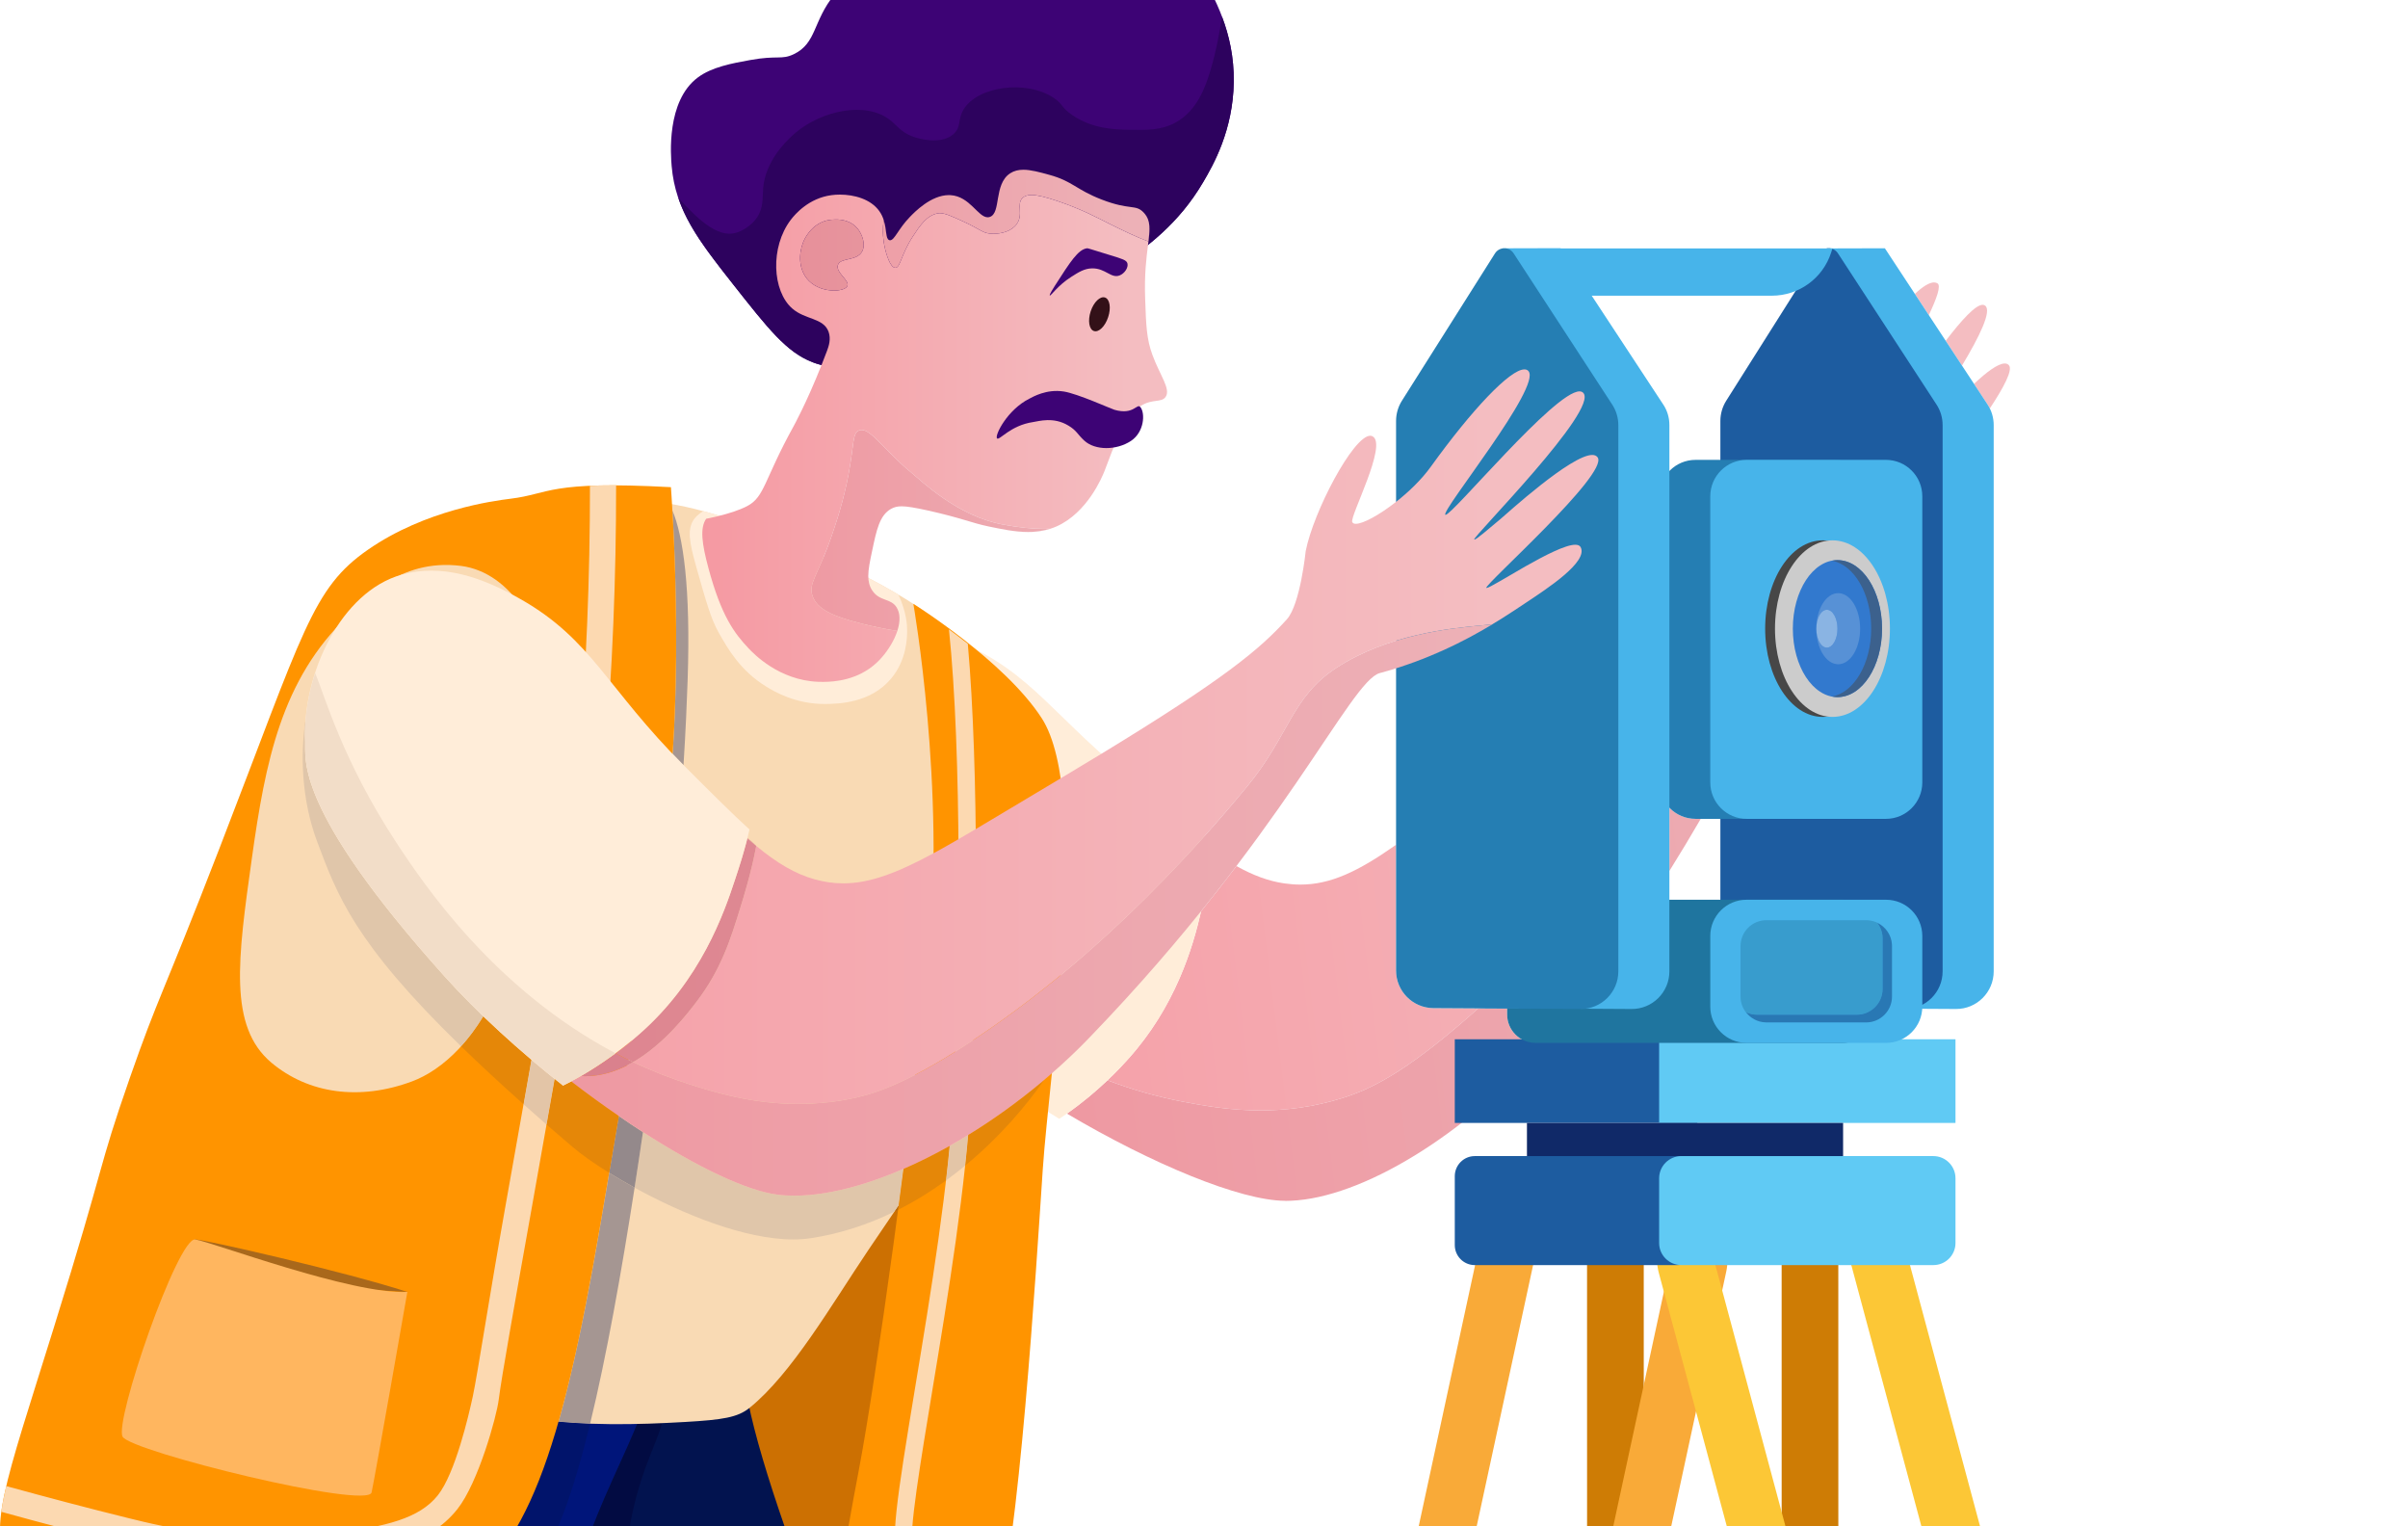 <svg width="172" height="109" viewBox="0 0 172 109" fill="none" xmlns="http://www.w3.org/2000/svg">
<path d="M63.278 114.932C58.299 109.85 40.716 108.859 40.87 106.373C41.025 103.881 66.879 73.301 67.023 76.685C67.168 80.07 63.278 114.932 63.278 114.932Z" fill="#CC7002"/>
<path d="M92.218 85.751C97.238 85.539 104.596 81.148 110.472 74.477C104.596 81.148 97.238 85.539 92.218 85.751ZM90.036 79.301C91.816 79.301 93.807 79.074 95.928 78.403C97.827 77.8 100.215 76.722 104.931 72.594C105.137 72.408 105.359 72.217 105.586 72.016L102.387 71.996C100.912 71.985 99.72 70.788 99.72 69.308V60.33C97.011 62.234 95.046 63.173 92.884 63.173C92.502 63.173 92.115 63.142 91.718 63.085C90.598 62.92 89.52 62.518 88.318 61.852C87.534 62.884 86.693 63.962 85.79 65.082C85.207 67.667 83.953 71.897 80.563 75.654C80.341 75.901 79.841 76.453 79.108 77.15C80.826 77.8 82.653 78.331 84.598 78.698C85.996 78.961 87.859 79.301 90.036 79.301ZM142.132 29.168C143.144 27.635 143.787 26.412 143.493 26.082C143.418 25.994 143.317 25.958 143.196 25.958C142.711 25.958 141.887 26.578 141.001 27.413L141.972 28.889C142.031 28.977 142.085 29.069 142.132 29.168ZM140.143 26.108C141.399 24.02 142.291 22.195 141.794 21.825C141.744 21.787 141.684 21.769 141.618 21.769C141.098 21.769 140.106 22.868 138.98 24.338L140.143 26.108ZM137.772 22.501C138.346 21.293 138.654 20.41 138.395 20.238C138.325 20.192 138.242 20.169 138.148 20.169C137.813 20.169 137.336 20.46 136.777 20.989L137.772 22.501Z" fill="url(#paint0_linear)"/>
<path d="M91.841 85.761C91.965 85.761 92.088 85.756 92.218 85.751C92.088 85.756 91.965 85.761 91.841 85.761ZM91.841 85.761C91.825 85.761 91.805 85.761 91.789 85.756C88.565 85.735 82.301 83.129 76.208 79.528C82.301 83.129 88.565 85.735 91.789 85.756C91.805 85.761 91.825 85.761 91.841 85.761Z" fill="#F7EBED"/>
<path d="M91.841 85.761C91.965 85.761 92.088 85.756 92.217 85.751C97.237 85.539 104.595 81.148 110.471 74.477H109.677C108.562 74.477 107.654 73.569 107.654 72.455V72.026L105.585 72.016C105.358 72.217 105.137 72.408 104.93 72.594C100.214 76.722 97.826 77.8 95.927 78.404C93.806 79.074 91.815 79.301 90.035 79.301C87.858 79.301 85.995 78.961 84.597 78.698C82.652 78.331 80.826 77.8 79.107 77.15C78.364 77.857 77.379 78.708 76.208 79.528C82.301 83.129 88.564 85.735 91.789 85.756C91.805 85.761 91.825 85.761 91.841 85.761ZM119.242 62.198C120.047 60.903 120.795 59.665 121.481 58.478H121.11C120.377 58.478 119.717 58.174 119.242 57.683V62.198Z" fill="url(#paint1_linear)"/>
<path d="M54.378 57.751C53.583 52.942 55.631 46.823 59.754 45.1C62.555 43.923 65.501 44.579 68.422 45.791C73.839 48.046 75.299 51.363 81.47 56.177C83.523 57.781 85.195 59.087 86.644 60.119C86.51 61.558 86.247 62.863 86.046 63.864C85.587 66.14 84.555 71.227 80.562 75.654C80.082 76.19 78.281 78.182 75.66 79.9C72.27 77.841 68.979 75.514 66.286 73.167C54.145 62.58 54.589 59.02 54.378 57.751Z" fill="#FFEDD9"/>
<path d="M53.161 98.437C54.1 106.372 63.268 127.959 68.572 138.737C71.689 145.083 74.186 152.172 75.104 158.033C75.94 163.363 75.243 167.336 74.64 171.417C74.64 171.417 73.082 181.958 72.148 198.339C70.945 219.533 70.084 230.75 70.084 230.75C67.525 232.597 55.859 234.14 55.142 230.549C53.429 221.989 49.044 201.904 51.675 172.96C52.005 169.369 49.725 166.577 46.005 157.569C36.259 133.944 25.703 129.822 26.709 117.264C27.493 107.508 34.861 97.576 43.049 96.1C43.554 96.012 52.557 93.273 53.161 98.437Z" fill="#02134F"/>
<path d="M51.701 171.943C51.969 171.417 52.243 170.829 52.542 170.174C56.628 161.16 54.987 151.579 53.708 146.595C53.636 146.306 53.718 146.642 50.287 136.638C46.758 126.36 46.376 125.148 45.928 123.022C44.947 118.378 44.111 114.411 44.916 109.406C45.582 105.274 46.944 103.06 47.284 101.636C46.696 101.662 46.098 101.683 45.504 101.693C44.075 105.196 41.759 109.37 41.026 113.529C39.736 120.876 42.208 122.604 46.005 140.296C48.352 151.233 49.627 157.368 49.328 165.035C50.752 168.094 51.608 169.998 51.701 171.943Z" fill="#020B42"/>
<path d="M5.235 104.035C3.625 107.492 2.583 112.404 5.859 123.646C8.542 132.866 13.17 138.474 16.967 147.71C20.228 155.655 25.269 163.43 25.619 164.261C25.95 165.045 24.025 178.279 22.354 197.56C21.554 206.779 19.444 228.459 20.486 230.394C22.287 233.742 28.194 233.82 28.731 233.82C31.037 233.82 32.796 233.216 33.245 233.041C33.245 233.041 39.73 209.664 45.695 183.712C47.733 174.843 48.899 172.64 49.27 166.129C49.745 157.936 48.465 151.749 46.004 140.296C42.207 122.604 39.736 120.876 41.025 113.529C42.279 106.409 48.187 99.227 46.314 95.476C43.358 89.548 29.391 94.171 26.863 94.233C24.939 94.279 9.605 94.645 5.235 104.035Z" fill="#00157A"/>
<path d="M59.852 40.234C63.056 41.674 65.177 43.026 66.699 44.124C69.082 45.848 71.657 47.746 73.705 51.126C73.979 51.58 75.377 53.932 76.037 56.884C77.714 64.37 73.649 71.32 69.346 78.672C67.524 81.793 68.309 79.92 62.035 89.254C59.393 93.18 56.556 98.107 53.532 100.548C52.686 101.229 51.608 101.394 48.961 101.548C41.965 101.956 34.184 101.873 29.046 97.658C20.749 90.848 21.198 79.26 21.42 73.538C21.544 70.288 26.322 60.903 35.732 42.257C36.676 40.389 37.765 38.305 40.092 36.968C45.571 33.821 53.501 37.381 59.852 40.234Z" fill="#F9DAB4"/>
<path d="M79.927 19.02C81.909 17.637 84.174 16.017 85.943 13.003C86.665 11.777 88.079 9.3 88.126 5.845C88.167 2.304 86.748 -0.19 85.634 -2.143C85.247 -2.822 81.919 -8.577 79.824 -7.953C78.276 -7.491 79.123 -4.058 76.816 -2.662C75.882 -2.095 74.345 -2.276 71.316 -2.662C67.23 -3.182 67.075 -3.704 65.404 -3.491C65.022 -3.443 61.704 -2.974 59.594 -0.379C58.051 1.519 58.34 3.093 56.689 3.874C55.812 4.29 55.539 3.932 53.578 4.289C52.288 4.523 50.844 4.785 49.843 5.534C47.583 7.222 47.913 11.119 47.975 11.862C48.243 15.023 49.895 17.17 52.335 20.265C54.899 23.52 56.184 25.147 58.041 25.868C60.647 26.877 63.959 25.725 70.486 23.378C74.892 21.794 77.146 20.963 79.927 19.02Z" fill="#3D0375"/>
<path d="M64.171 42.463C64.759 43.722 64.795 44.677 64.795 45.022C64.795 45.512 64.779 47.102 63.665 48.443C62.195 50.223 59.883 50.259 59.001 50.275C56.839 50.306 55.286 49.377 54.719 49.026C52.871 47.886 52 46.348 51.334 45.177C50.787 44.207 50.436 42.974 49.74 40.508C49.219 38.671 49.095 37.82 49.544 37.123C49.606 37.03 49.797 36.762 50.235 36.504C53.511 37.386 56.855 38.888 59.852 40.234C61.586 41.013 62.994 41.761 64.171 42.463Z" fill="#FFEDD9"/>
<path d="M52.541 16.634C52.934 16.528 53.656 16.174 54.099 15.493C54.553 14.781 54.45 14.101 54.512 13.418C54.682 11.546 56.06 10.197 56.483 9.787C58.232 8.08 61.343 7.242 63.226 8.335C64.057 8.817 64.181 9.406 65.3 9.787C65.491 9.852 67.163 10.4 68.102 9.58C68.685 9.068 68.386 8.545 68.829 7.816C69.83 6.158 73.292 5.683 75.258 6.986C75.95 7.442 75.774 7.666 76.61 8.231C78.044 9.204 79.602 9.25 80.655 9.268C81.934 9.29 82.961 9.309 83.972 8.75C85.484 7.915 86.088 6.276 86.464 5.015C86.856 3.689 87.114 2.389 87.279 1.176C87.785 2.505 88.146 4.037 88.126 5.845C88.079 9.3 86.665 11.777 85.943 13.003C84.174 16.017 81.909 17.637 79.927 19.02C77.147 20.963 74.892 21.794 70.486 23.378C63.959 25.725 60.647 26.877 58.041 25.868C56.184 25.147 54.899 23.52 52.335 20.265C50.519 17.965 49.146 16.187 48.45 14.129C49.75 15.546 51.195 16.998 52.541 16.634Z" fill="#2D025E"/>
<path d="M21.58 118.611C24.041 118.611 27.24 118.301 30.754 116.851C32.291 116.217 35.578 114.855 38.225 111.867C39.659 110.247 40.964 106.527 42.151 101.672C41.392 101.641 40.644 101.595 39.896 101.528C37.961 108.318 35.686 111.934 32.157 114.153C29.841 115.608 26.76 116.335 22.741 116.335C19.857 116.335 16.488 115.959 12.562 115.216C12.649 115.855 12.742 116.531 12.851 117.243C16.436 118.347 18.928 118.507 18.928 118.507C19.661 118.559 20.559 118.611 21.58 118.611Z" fill="#01146B"/>
<path d="M42.151 101.672C43.322 96.859 44.379 90.925 45.329 84.817C44.684 84.461 44.07 84.105 43.513 83.759C43.317 84.899 43.11 86.101 42.894 87.386C41.898 93.221 40.948 97.839 39.896 101.528C40.644 101.595 41.392 101.641 42.151 101.672ZM48.822 54.645C48.981 52.116 49.064 50.104 49.116 48.587C49.343 41.932 48.791 38.279 48.032 36.458C48.213 39.651 48.517 46.931 48.043 53.84C48.29 54.103 48.553 54.371 48.822 54.645Z" fill="#A59692"/>
<path d="M58.81 48.696C59.631 48.696 61.282 48.562 62.602 47.344C63.634 46.389 64.496 44.754 64.186 43.702C64.3 44.094 64.254 44.568 64.094 45.058C63.283 44.929 62.437 44.759 61.566 44.542C59.435 44.006 58.367 43.49 58.042 42.572C57.717 41.653 58.408 41.148 59.388 38.315C59.698 37.412 60.255 35.802 60.632 33.754C61.008 31.701 60.884 30.937 61.359 30.741C61.421 30.715 61.483 30.705 61.55 30.705C62.262 30.705 63.201 32.191 65.094 33.754C65.832 34.358 68.402 36.865 71.632 37.459C72.834 37.681 73.767 37.768 74.562 37.768C74.712 37.768 74.861 37.768 75.001 37.758C74.479 37.923 73.958 37.99 73.427 37.99C72.503 37.99 71.564 37.794 70.594 37.593C71.57 37.794 72.514 37.995 73.442 37.995C74.129 37.995 74.799 37.887 75.47 37.593C77.678 36.607 78.726 34.059 78.891 33.646C79.195 32.903 79.505 31.809 80.346 30.328C80.707 29.689 80.991 29.281 81.486 28.982C82.327 28.466 82.946 28.77 83.25 28.357C83.658 27.8 82.848 26.805 82.317 25.349C81.899 24.214 81.862 23.244 81.796 21.303C81.734 19.582 81.888 18.384 82.002 17.496C82.136 16.423 82.208 15.805 81.77 15.268C82.172 15.761 82.141 16.326 82.033 17.245C81.094 16.899 80.052 16.383 79.2 15.96C78.457 15.588 77.296 14.951 75.522 14.352C74.696 14.075 74.103 13.926 73.68 13.926C73.386 13.926 73.179 13.997 73.03 14.144C72.586 14.588 73.123 15.32 72.617 16.012C72.235 16.526 71.518 16.695 70.966 16.695C70.888 16.695 70.816 16.692 70.749 16.686C70.156 16.635 70.063 16.392 68.778 15.805C67.958 15.431 67.499 15.224 67.138 15.224C67.096 15.224 67.055 15.227 67.014 15.233C66.199 15.355 65.677 16.158 65.198 16.894C64.357 18.183 64.31 19.125 63.954 19.124C63.588 19.123 63.289 18.14 63.175 17.568C63.036 16.893 63.046 16.259 63.118 15.707C63.34 16.398 63.247 17.04 63.505 17.143C63.17 17.008 63.438 15.962 62.809 15.078C62.195 14.211 61.003 13.898 59.992 13.898C59.78 13.898 59.574 13.912 59.388 13.937C57.768 14.155 56.798 15.288 56.483 15.7C54.998 17.659 55.163 20.784 56.587 22.029C57.52 22.848 58.81 22.687 59.182 23.688C59.373 24.216 59.192 24.731 59.079 25.037C58.944 25.396 58.81 25.74 58.681 26.067C57.613 28.765 56.69 30.431 56.69 30.431C54.554 34.291 54.631 35.493 53.357 36.148C52.774 36.453 51.995 36.685 51.386 36.834V36.84C50.844 36.974 50.442 37.046 50.442 37.046C49.983 37.706 50.137 38.836 50.597 40.549C51.515 43.985 52.464 45.239 53.475 46.307C53.831 46.678 55.637 48.587 58.454 48.691C58.542 48.696 58.661 48.696 58.81 48.696ZM59.708 15.675C60.188 15.675 60.822 15.793 61.256 16.323C61.596 16.744 61.859 17.484 61.566 17.983C61.168 18.66 60.043 18.38 59.852 18.916C59.662 19.457 60.704 20.027 60.528 20.421C60.441 20.619 60.059 20.751 59.579 20.751C59.001 20.751 58.279 20.558 57.779 20.058C57.015 19.294 57.046 18.102 57.366 17.309C57.453 17.089 57.902 16.053 59.027 15.752C59.048 15.746 59.331 15.675 59.708 15.675ZM64.186 43.696C64.186 43.691 64.181 43.691 64.181 43.691C64.181 43.691 64.186 43.691 64.186 43.696ZM64.181 43.681C64.181 43.681 64.181 43.681 64.181 43.676C64.181 43.681 64.181 43.681 64.181 43.681ZM63.531 17.152V17.151V17.152ZM63.526 17.15L63.521 17.149L63.526 17.15ZM63.521 17.148C63.516 17.148 63.516 17.148 63.516 17.147C63.516 17.148 63.516 17.148 63.521 17.148ZM63.516 17.146C63.511 17.146 63.511 17.145 63.511 17.144C63.511 17.145 63.511 17.146 63.516 17.146ZM81.764 15.266C81.764 15.263 81.759 15.26 81.759 15.257C81.759 15.26 81.764 15.263 81.764 15.266ZM81.754 15.254C81.754 15.251 81.749 15.248 81.749 15.245C81.749 15.248 81.754 15.251 81.754 15.254ZM81.744 15.242C81.744 15.239 81.744 15.237 81.739 15.234C81.744 15.237 81.744 15.239 81.744 15.242ZM81.734 15.229C81.734 15.227 81.734 15.225 81.728 15.223C81.734 15.225 81.734 15.227 81.734 15.229ZM81.723 15.217C81.723 15.215 81.723 15.214 81.718 15.212C81.723 15.214 81.723 15.215 81.723 15.217ZM81.713 15.206C81.713 15.204 81.713 15.203 81.713 15.201C81.713 15.203 81.713 15.204 81.713 15.206Z" fill="url(#paint2_linear)"/>
<path d="M47.923 34.791C39.101 34.316 39.318 35.271 36.459 35.617C35.262 35.766 30.397 36.406 26.295 39.249C22.291 42.02 21.703 45.017 15.662 60.619C11.457 71.474 11.359 71.015 9.28 76.959C6.901 83.769 7.67 82.536 3.831 94.857C0.318 106.151 -1.05 109.494 0.875 111.97C1.824 113.193 2.665 113.033 8.97 114.462C20.398 117.052 27.688 116.96 32.156 114.153C37.599 110.727 40.06 103.979 42.893 87.386C45.137 74.214 46.004 69.173 47.495 59.061C49.002 48.85 47.923 34.791 47.923 34.791Z" fill="#FF9400"/>
<path d="M127.265 142.344C127.203 142.452 126.94 142.669 126.579 142.669H117.442H117.416L117.411 89.331C117.473 89.223 117.736 89.006 118.097 89.006H127.234H127.26L127.265 142.344ZM117.442 146.714H126.579C129.148 146.714 131.313 144.738 131.313 142.4L131.308 88.717C131.308 86.612 129.52 84.961 127.234 84.961H118.097C115.528 84.961 113.361 86.937 113.361 89.274L113.366 142.958C113.366 145.063 115.156 146.714 117.442 146.714Z" fill="#CE7C05"/>
<path d="M119.304 90.146L107.752 143.639C107.737 143.644 107.567 143.778 107.304 143.778H98.166C98.079 143.778 98.017 143.763 97.97 143.747L109.527 90.255C109.538 90.249 109.708 90.115 109.971 90.115H119.113C119.196 90.115 119.258 90.131 119.304 90.146ZM98.166 147.823H107.304C109.434 147.823 111.287 146.425 111.704 144.495L123.303 90.812C123.545 89.697 123.267 88.542 122.544 87.644C121.734 86.643 120.486 86.07 119.113 86.07H109.971C107.835 86.07 105.983 87.469 105.57 89.398L93.972 143.082C93.729 144.196 94.008 145.352 94.73 146.249C95.54 147.25 96.789 147.823 98.166 147.823Z" fill="#F9AA38"/>
<path d="M146.576 143.773L146.506 143.778H137.366C137.053 143.778 136.834 143.598 136.8 143.525L122.467 90.12L122.534 90.115H131.675C131.988 90.115 132.207 90.296 132.241 90.363L146.576 143.773ZM137.366 147.823H146.506C147.893 147.823 149.136 147.24 149.918 146.218C150.626 145.295 150.858 144.119 150.554 142.984L136.145 89.3C135.642 87.427 133.762 86.07 131.675 86.07H122.534C121.151 86.07 119.908 86.653 119.123 87.675C118.417 88.598 118.184 89.775 118.489 90.91L132.896 144.593C133.399 146.466 135.28 147.823 137.366 147.823Z" fill="#FCC736"/>
<path d="M103.913 80.194H121.239V74.219H103.913V80.194Z" fill="#1D5CA0"/>
<path d="M118.509 80.194H139.678V74.219H118.509V80.194Z" fill="#60CAF4"/>
<path d="M105.342 90.347H119.809C120.599 90.347 121.239 89.708 121.239 88.918V83.996C121.239 83.207 120.599 82.562 119.809 82.562H105.342C104.553 82.562 103.913 83.207 103.913 83.996V88.918C103.913 89.708 104.553 90.347 105.342 90.347Z" fill="#1D5CA0"/>
<path d="M120.093 90.347H138.097C138.97 90.347 139.678 89.641 139.678 88.769V84.146C139.678 83.274 138.97 82.562 138.097 82.562H120.093C119.221 82.562 118.509 83.274 118.509 84.146V88.769C118.509 89.641 119.221 90.347 120.093 90.347Z" fill="#60CAF4"/>
<path d="M134.633 17.73L141.971 28.889C142.256 29.322 142.407 29.833 142.407 30.354V69.369C142.407 70.861 141.195 72.068 139.705 72.057L129.205 71.996C127.724 71.985 126.532 70.788 126.532 69.308V30.06C126.532 29.554 126.677 29.054 126.95 28.626L130.5 17.741L134.633 17.73Z" fill="#47B4EA"/>
<path d="M131.28 18.089L138.321 28.889C138.606 29.322 138.758 29.833 138.758 30.354V69.369C138.758 70.861 137.545 72.068 136.055 72.057L125.552 71.996C124.076 71.985 122.884 70.788 122.884 69.308V30.06C122.884 29.554 123.029 29.054 123.297 28.626L129.948 18.099C130.257 17.611 130.964 17.606 131.28 18.089Z" fill="#1D5CA0"/>
<path d="M126.563 21.117H107.541V17.74H130.892L130.794 18.043C130.201 19.875 128.493 21.117 126.563 21.117Z" fill="#47B4EA"/>
<path d="M131.634 74.477H109.677C108.562 74.477 107.654 73.569 107.654 72.455V66.279C107.654 65.165 108.562 64.256 109.677 64.256H131.634C132.751 64.256 133.657 65.165 133.657 66.279V72.455C133.657 73.569 132.751 74.477 131.634 74.477Z" fill="#1F759F"/>
<path d="M121.11 58.478H131.057C132.493 58.478 133.657 57.312 133.657 55.878V35.441C133.657 34.007 132.493 32.841 131.057 32.841H121.11C119.676 32.841 118.51 34.007 118.51 35.441V55.878C118.51 57.312 119.676 58.478 121.11 58.478Z" fill="#257EB3"/>
<path d="M111.467 17.73L118.804 28.889C119.093 29.322 119.242 29.833 119.242 30.354V69.369C119.242 70.861 118.03 72.068 116.539 72.057L106.039 71.996C104.559 71.985 103.367 70.788 103.367 69.308V30.06C103.367 29.554 103.511 29.054 103.779 28.626L107.334 17.741L111.467 17.73Z" fill="#47B4EA"/>
<path d="M108.114 18.089L115.156 28.889C115.44 29.322 115.595 29.833 115.595 30.354V69.369C115.595 70.861 114.382 72.068 112.891 72.057L102.387 71.996C100.911 71.985 99.719 70.788 99.719 69.308V30.06C99.719 29.554 99.864 29.054 100.132 28.626L106.783 18.099C107.092 17.611 107.799 17.606 108.114 18.089Z" fill="#257EB3"/>
<path d="M124.763 58.478H134.707C136.143 58.478 137.307 57.312 137.307 55.878V35.441C137.307 34.007 136.143 32.841 134.707 32.841H124.763C123.324 32.841 122.163 34.007 122.163 35.441V55.878C122.163 57.312 123.324 58.478 124.763 58.478Z" fill="#47B4EA"/>
<path d="M134.295 44.893C134.295 41.411 132.457 38.589 130.19 38.589C127.92 38.589 126.083 41.411 126.083 44.893C126.083 48.376 127.92 51.198 130.19 51.198C132.457 51.198 134.295 48.376 134.295 44.893Z" fill="#474747"/>
<path d="M134.995 44.893C134.995 41.411 133.157 38.589 130.892 38.589C128.622 38.589 126.785 41.411 126.785 44.893C126.785 48.376 128.622 51.198 130.892 51.198C133.157 51.198 134.995 48.376 134.995 44.893Z" fill="#CCCCCC"/>
<path d="M134.431 44.893C134.431 42.19 133.005 40.002 131.246 40.002C129.489 40.002 128.06 42.19 128.06 44.893C128.06 47.597 129.489 49.784 131.246 49.784C133.005 49.784 134.431 47.597 134.431 44.893Z" fill="#3279CE"/>
<path d="M131.246 49.784C133.005 49.784 134.431 47.597 134.431 44.893C134.431 47.597 133.005 49.784 131.246 49.784C131.242 49.784 131.237 49.784 131.232 49.784C131.237 49.784 131.242 49.784 131.246 49.784ZM131.232 40.002C131.237 40.002 131.242 40.002 131.246 40.002C131.242 40.002 131.237 40.002 131.232 40.002Z" fill="#8C8C8C"/>
<path d="M131.246 49.784C133.005 49.784 134.431 47.597 134.431 44.893C134.431 42.19 133.005 40.002 131.246 40.002C131.242 40.002 131.237 40.002 131.232 40.002C131.106 40.002 130.98 40.018 130.861 40.044C132.436 40.338 133.657 42.396 133.657 44.893C133.657 47.396 132.436 49.449 130.861 49.743C130.98 49.769 131.106 49.784 131.232 49.784C131.237 49.784 131.242 49.784 131.246 49.784Z" fill="#3C618D"/>
<path d="M131.301 47.437C132.166 47.437 132.867 46.302 132.867 44.898C132.867 43.495 132.166 42.36 131.301 42.36C130.433 42.36 129.737 43.495 129.737 44.898C129.737 44.15 130.072 43.547 130.49 43.547C130.908 43.547 131.246 44.15 131.246 44.898C131.246 45.647 130.908 46.25 130.49 46.25C130.072 46.25 129.737 45.647 129.737 44.898C129.737 46.302 130.433 47.437 131.301 47.437Z" fill="#5791D6"/>
<path d="M130.49 46.25C130.908 46.25 131.247 45.647 131.247 44.898C131.247 44.15 130.908 43.547 130.49 43.547C130.072 43.547 129.737 44.15 129.737 44.898C129.737 45.647 130.072 46.25 130.49 46.25Z" fill="#8AB4E3"/>
<path d="M134.722 74.477H124.748C123.319 74.477 122.163 73.316 122.163 71.892V66.841C122.163 65.412 123.319 64.256 124.748 64.256H134.722C136.15 64.256 137.307 65.412 137.307 66.841V71.892C137.307 73.316 136.15 74.477 134.722 74.477Z" fill="#47B4EA"/>
<path d="M109.068 82.562H131.65V80.194H109.068V82.562Z" fill="#102968"/>
<path d="M126.151 73.017H126.145H126.151ZM126.125 73.017L126.12 73.012L126.125 73.017ZM126.104 73.012C126.099 73.012 126.094 73.012 126.089 73.012C126.094 73.012 126.099 73.012 126.104 73.012ZM126.089 73.012C125.521 72.986 125.031 72.702 124.711 72.284C124.948 72.398 125.217 72.465 125.5 72.465H132.623C133.643 72.465 134.47 71.64 134.47 70.623V67.017C134.47 66.594 134.323 66.212 134.086 65.897C134.679 66.181 135.101 66.764 135.14 67.455C135.085 66.485 134.281 65.717 133.296 65.717H126.171C125.15 65.717 124.324 66.542 124.324 67.564V71.17C124.324 72.161 125.108 72.971 126.089 73.012ZM135.143 67.543C135.143 67.538 135.143 67.538 135.143 67.533C135.143 67.538 135.143 67.538 135.143 67.543ZM135.142 67.517C135.142 67.517 135.142 67.517 135.142 67.512C135.142 67.517 135.142 67.517 135.142 67.517ZM135.142 67.491C135.141 67.491 135.141 67.486 135.141 67.481C135.141 67.486 135.141 67.491 135.142 67.491ZM135.141 67.471C135.141 67.471 135.14 67.466 135.14 67.46C135.14 67.466 135.141 67.471 135.141 67.471Z" fill="#389CCD"/>
<path d="M126.171 73.017H133.296C134.316 73.017 135.143 72.186 135.143 71.17C135.143 72.186 134.316 73.017 133.296 73.017H126.171C126.166 73.017 126.156 73.017 126.151 73.017C126.156 73.017 126.166 73.017 126.171 73.017ZM126.145 73.017C126.14 73.017 126.135 73.017 126.125 73.017C126.135 73.017 126.14 73.017 126.145 73.017ZM126.12 73.012C126.114 73.012 126.109 73.012 126.104 73.012C126.109 73.012 126.114 73.012 126.12 73.012ZM135.143 67.564C135.143 67.553 135.143 67.548 135.143 67.543C135.143 67.548 135.143 67.553 135.143 67.564ZM135.143 67.533C135.143 67.528 135.142 67.522 135.142 67.517C135.142 67.522 135.143 67.528 135.143 67.533ZM135.142 67.512C135.142 67.507 135.142 67.502 135.142 67.491C135.142 67.502 135.142 67.507 135.142 67.512ZM135.141 67.481C135.141 67.481 135.141 67.476 135.141 67.471C135.141 67.476 135.141 67.481 135.141 67.481ZM135.14 67.46L135.14 67.455L135.14 67.46Z" fill="#2F83C1"/>
<path d="M126.171 73.017H133.296C134.316 73.017 135.143 72.186 135.143 71.17V67.564C135.143 67.553 135.143 67.548 135.143 67.543C135.143 67.538 135.143 67.538 135.143 67.533C135.143 67.528 135.142 67.522 135.142 67.517C135.142 67.517 135.142 67.517 135.142 67.512C135.142 67.507 135.142 67.502 135.142 67.491C135.141 67.491 135.141 67.486 135.141 67.481C135.141 67.481 135.141 67.476 135.141 67.471C135.141 67.471 135.14 67.466 135.14 67.46L135.14 67.455C135.101 66.764 134.679 66.181 134.086 65.897C134.323 66.212 134.47 66.594 134.47 67.017V70.623C134.47 71.64 133.643 72.465 132.623 72.465H125.5C125.217 72.465 124.948 72.398 124.711 72.284C125.031 72.702 125.521 72.986 126.089 73.012C126.094 73.012 126.099 73.012 126.104 73.012C126.109 73.012 126.114 73.012 126.12 73.012L126.125 73.017C126.135 73.017 126.14 73.017 126.145 73.017H126.151C126.156 73.017 126.166 73.017 126.171 73.017Z" fill="#2978B4"/>
<path d="M65.239 43.124C65.239 43.124 67.571 56.342 66.312 68.477C65.053 80.617 62.603 98.386 61.333 105.047C60.338 110.273 59.306 116.33 59.853 116.8C61.303 118.017 69.346 121.309 71.059 116.021C72.772 110.727 74.015 90.497 74.485 83.496C74.949 76.495 77.983 56.806 74.407 51.286C71.745 47.179 65.239 43.124 65.239 43.124Z" fill="#FF9400"/>
<path d="M0.096 107.967C0.168 107.42 0.287 106.811 0.447 106.13C3.362 106.93 6.282 107.704 9.192 108.421C11.591 109.014 17.21 110.402 23.938 109.494C27.534 109.009 29.948 108.457 31.274 106.785C32.518 105.217 33.472 101.11 33.772 99.722C34.107 98.154 34.912 92.839 36.103 86.137C38.136 74.74 40.922 59.133 41.34 54.165C41.877 47.736 42.145 41.204 42.14 34.693C42.682 34.667 43.296 34.657 44.008 34.662C44.013 41.235 43.745 47.834 43.198 54.319C42.775 59.376 39.983 75.029 37.946 86.462C36.8 92.876 35.815 98.406 35.624 99.949C35.479 101.146 34.164 105.887 32.673 107.771C30.593 110.397 27.09 110.949 24.191 111.341C22.514 111.568 20.904 111.661 19.398 111.661C14.522 111.661 10.658 110.706 8.743 110.232C5.87 109.525 2.98 108.761 0.096 107.967Z" fill="#FCD9B1"/>
<path d="M64.186 111.088C63.582 110.252 64.011 107.275 65.383 98.995C66.456 92.499 67.798 84.419 68.118 78.042C68.577 68.817 68.706 53.757 67.782 44.945C68.205 45.26 68.659 45.605 69.129 45.977C69.939 55.001 69.799 69.235 69.356 78.104C69.036 84.553 67.689 92.669 66.611 99.196C65.765 104.319 64.883 109.623 65.197 110.366C65.873 111.31 69.304 113.25 71.404 114.303C71.358 114.524 71.311 114.736 71.265 114.932L70.986 115.489C70.408 115.2 65.28 112.626 64.186 111.088Z" fill="#FCD9B1"/>
<path d="M39.003 48.742C39.122 60.413 38.456 63.369 35.815 69.973C34.133 74.168 31.584 76.427 29.433 77.227C25.677 78.625 22.034 78.104 19.392 75.896C16.307 73.306 16.978 68.503 17.994 61.269C18.959 54.376 20.105 48.531 24.841 43.996C25.878 43.005 28.427 39.842 32.936 40.415C36.589 40.884 38.967 45.182 39.003 48.742Z" fill="#F9DAB4"/>
<path d="M63.877 86.535C63.97 86.488 64.063 86.442 64.156 86.395C64.171 86.287 64.187 86.174 64.197 86.065C64.094 86.22 63.991 86.375 63.877 86.535Z" fill="#B7670A"/>
<path d="M56.664 88.516C57.108 88.516 57.531 88.485 57.934 88.423C60.075 88.093 62.061 87.422 63.877 86.535C63.991 86.375 64.094 86.22 64.197 86.065C64.316 85.209 64.429 84.342 64.538 83.475C61.679 84.713 58.981 85.389 56.747 85.389C56.313 85.389 55.901 85.364 55.504 85.312C53.285 85.023 49.756 83.315 45.928 80.849C45.732 82.175 45.535 83.501 45.329 84.817C48.75 86.7 53.197 88.516 56.664 88.516Z" fill="#E0C6AA"/>
<path d="M45.329 84.817C45.535 83.501 45.731 82.175 45.927 80.849C45.36 80.483 44.782 80.101 44.204 79.698C43.987 80.963 43.76 82.309 43.513 83.759C44.07 84.105 44.684 84.461 45.329 84.817Z" fill="#94898B"/>
<path d="M43.513 83.759C43.761 82.309 43.988 80.963 44.204 79.698C43.074 78.924 41.934 78.094 40.804 77.227C40.799 77.227 40.799 77.227 40.799 77.227C40.794 77.227 40.794 77.232 40.794 77.232C40.603 77.33 40.412 77.428 40.216 77.526C40.015 77.366 39.814 77.212 39.618 77.052C39.422 78.14 39.231 79.234 39.04 80.312C39.628 80.823 40.237 81.344 40.871 81.886C41.48 82.412 42.399 83.067 43.513 83.759ZM37.399 78.863C37.585 77.81 37.776 76.747 37.962 75.684C36.77 74.668 35.614 73.631 34.525 72.579C34.025 73.404 33.488 74.116 32.936 74.725C34.231 75.984 35.707 77.356 37.399 78.863Z" fill="#E58708"/>
<path d="M64.156 86.395C65.374 85.781 66.514 85.069 67.572 84.301C67.67 83.47 67.757 82.644 67.835 81.835C66.725 82.454 65.621 83.006 64.538 83.475C64.43 84.342 64.316 85.209 64.197 86.065C64.187 86.174 64.172 86.287 64.156 86.395Z" fill="#E58708"/>
<path d="M39.039 80.312C39.23 79.234 39.421 78.14 39.617 77.052C39.06 76.603 38.503 76.144 37.961 75.684C37.775 76.747 37.584 77.81 37.399 78.863C37.925 79.332 38.472 79.812 39.039 80.312Z" fill="#E3C5A7"/>
<path d="M68.938 83.243C71.384 81.231 73.293 78.981 74.573 77.134C72.808 78.62 70.982 79.936 69.155 81.055C69.093 81.773 69.021 82.505 68.938 83.243Z" fill="#E58708"/>
<path d="M67.572 84.301C68.046 83.96 68.5 83.604 68.939 83.243C69.021 82.505 69.094 81.773 69.156 81.055C68.712 81.329 68.273 81.587 67.835 81.835C67.757 82.645 67.67 83.47 67.572 84.301Z" fill="#E3C5A7"/>
<path d="M32.936 74.725C33.488 74.116 34.024 73.404 34.525 72.579C33.529 71.624 32.59 70.654 31.733 69.7C22.297 59.185 21.812 55.217 21.796 53.53C21.796 53.504 21.796 53.478 21.796 53.453C21.796 53.324 21.796 53.21 21.796 53.107C21.796 53.05 21.796 52.999 21.796 52.947C21.796 52.937 21.796 52.926 21.796 52.916C21.796 52.906 21.797 52.901 21.791 52.895C21.791 52.89 21.791 52.89 21.791 52.885C21.791 52.813 21.791 52.741 21.786 52.663V52.658C21.786 52.648 21.786 52.643 21.786 52.638C21.786 52.627 21.786 52.622 21.786 52.612C21.786 52.612 21.786 52.612 21.786 52.606C21.781 52.178 21.796 51.74 21.838 51.296C21.435 53.901 21.538 57.126 22.653 60.103C24.087 63.926 25.315 67.326 32.936 74.725Z" fill="#E0C6AA"/>
<path d="M56.747 85.389C58.981 85.389 61.679 84.713 64.538 83.475C65.621 83.006 66.725 82.454 67.835 81.835C68.273 81.587 68.712 81.329 69.155 81.055C70.982 79.936 72.808 78.62 74.573 77.134C74.758 76.974 74.949 76.809 75.135 76.649C75.759 76.102 76.373 75.54 76.972 74.952C70.373 81.396 62.18 85.389 56.747 85.389ZM57.01 78.837C58.114 78.837 59.28 78.744 60.508 78.517C62.469 78.151 64.971 77.366 70.156 73.848C73.979 71.252 80.95 66.026 89.065 56.187C92.109 52.493 92.233 49.805 95.442 47.705C99.116 45.306 103.661 44.867 105.715 44.671C106.024 44.64 106.318 44.615 106.597 44.589C104.616 45.781 102.021 47.107 98.719 48.025C99.059 47.927 99.389 47.829 99.72 47.726C103.992 46.384 106.979 44.388 108.929 43.087C110.498 42.045 113.469 40.121 112.902 39.073C112.835 38.955 112.706 38.903 112.52 38.903C111.808 38.903 110.322 39.677 108.96 40.446C107.603 41.22 106.375 41.989 106.184 41.989C106.174 41.989 106.169 41.989 106.164 41.983C106.014 41.767 114.924 33.847 114.119 32.666C114.037 32.547 113.903 32.49 113.733 32.49C112.216 32.49 107.608 36.705 107.17 37.072C106.262 37.825 105.462 38.532 105.318 38.532C105.312 38.532 105.302 38.527 105.302 38.521C105.158 38.377 114.279 29.214 113.082 28.048C113.015 27.981 112.928 27.95 112.824 27.95C111.927 27.95 109.662 30.158 107.557 32.361C105.452 34.564 103.507 36.767 103.254 36.767C103.249 36.767 103.243 36.762 103.238 36.762C102.903 36.489 110.193 27.563 109.166 26.49C109.094 26.412 109.001 26.381 108.883 26.381C107.861 26.381 105.163 29.219 102.201 33.331C101.541 34.249 100.622 35.132 99.72 35.839C98.528 36.778 97.362 37.407 96.846 37.407C96.712 37.407 96.624 37.366 96.588 37.278C96.412 36.865 99.137 31.727 98.038 31.159C97.986 31.133 97.934 31.118 97.878 31.118C96.66 31.118 93.812 36.55 93.265 39.352C93.265 39.352 92.878 43.165 91.919 44.228C89.963 46.395 87.394 48.52 78.669 53.834C77.772 54.381 76.802 54.964 75.765 55.584C75.45 55.774 75.13 55.965 74.8 56.161C72.855 57.317 71.178 58.334 69.692 59.211C69.269 59.463 68.856 59.706 68.459 59.933C67.835 60.299 67.241 60.629 66.684 60.934C64.068 62.342 62.133 63.085 60.24 63.085C59.564 63.085 58.893 62.992 58.202 62.801C56.804 62.414 55.519 61.651 54.018 60.413C53.693 62.218 53.058 64.262 52.883 64.824C52.186 67.073 51.521 69.22 49.772 71.516C49.101 72.393 47.45 74.56 45.226 75.85C46.49 76.443 47.821 76.98 49.23 77.428C51.072 78.016 53.744 78.837 57.01 78.837ZM77.013 74.911C77.317 74.611 77.617 74.312 77.911 74.002C77.617 74.312 77.317 74.611 77.013 74.911ZM98.559 48.066C98.579 48.061 98.605 48.056 98.631 48.046C98.605 48.056 98.579 48.061 98.559 48.066ZM98.646 48.046C98.667 48.041 98.688 48.03 98.713 48.025C98.688 48.03 98.667 48.041 98.646 48.046Z" fill="url(#paint3_linear)"/>
<path d="M54.017 60.413C54.007 60.397 53.749 60.129 53.388 59.845C53.388 59.855 53.383 59.866 53.383 59.871C53.599 60.062 53.811 60.242 54.017 60.413Z" fill="#E0A496"/>
<path d="M45.225 75.85C47.449 74.56 49.1 72.393 49.771 71.516C51.52 69.22 52.185 67.073 52.882 64.824C53.057 64.262 53.692 62.218 54.017 60.413C53.81 60.242 53.599 60.062 53.382 59.871C53.093 61.027 52.753 62.059 52.479 62.884C51.747 65.082 50.101 70.004 45.597 73.91C45.349 74.126 44.782 74.617 43.971 75.22C44.379 75.437 44.797 75.643 45.225 75.85Z" fill="url(#paint4_linear)"/>
<path d="M98.63 48.046C98.636 48.046 98.641 48.046 98.646 48.046C98.641 48.046 98.636 48.046 98.63 48.046ZM98.713 48.025C98.713 48.025 98.713 48.025 98.718 48.025C98.713 48.025 98.713 48.025 98.713 48.025Z" fill="#F7EBED"/>
<path d="M56.747 85.389C56.314 85.389 55.901 85.364 55.504 85.312C53.285 85.023 49.756 83.315 45.928 80.849C49.756 83.315 53.285 85.023 55.504 85.312C55.901 85.364 56.314 85.389 56.747 85.389Z" fill="#DCB9A3"/>
<path d="M45.927 80.849C45.36 80.483 44.782 80.101 44.204 79.699C44.782 80.101 45.36 80.483 45.927 80.849Z" fill="#9A8488"/>
<path d="M44.204 79.698C43.074 78.925 41.934 78.094 40.804 77.227C41.934 78.094 43.074 78.925 44.204 79.698Z" fill="#E08216"/>
<path d="M56.747 85.389C62.179 85.389 70.373 81.396 76.972 74.952C76.987 74.936 77.002 74.921 77.013 74.911C77.317 74.611 77.616 74.312 77.91 74.002C91.717 59.675 96.427 48.644 98.558 48.066C98.579 48.061 98.605 48.056 98.631 48.046C98.636 48.046 98.641 48.046 98.646 48.046C98.667 48.041 98.687 48.03 98.713 48.025C98.713 48.025 98.713 48.025 98.718 48.025C102.02 47.107 104.615 45.781 106.597 44.589C106.318 44.615 106.024 44.64 105.714 44.671C103.661 44.867 99.116 45.306 95.442 47.705C92.233 49.805 92.109 52.493 89.065 56.187C80.949 66.026 73.979 71.253 70.156 73.848C64.971 77.366 62.468 78.151 60.508 78.517C59.28 78.744 58.114 78.837 57.01 78.837C53.744 78.837 51.071 78.016 49.23 77.428C47.821 76.98 46.49 76.443 45.226 75.85C44.194 76.448 43.038 76.856 41.8 76.856C41.697 76.856 41.594 76.85 41.49 76.845C41.3 76.954 41.109 77.062 40.907 77.17C40.897 77.175 40.887 77.181 40.876 77.186C40.876 77.186 40.871 77.186 40.871 77.191C40.861 77.191 40.856 77.196 40.851 77.201C40.845 77.201 40.84 77.207 40.835 77.207C40.83 77.212 40.825 77.212 40.82 77.217C40.815 77.222 40.809 77.222 40.804 77.227C41.934 78.094 43.074 78.925 44.204 79.698C44.782 80.101 45.36 80.483 45.928 80.849C49.756 83.315 53.285 85.023 55.503 85.312C55.901 85.364 56.313 85.389 56.747 85.389Z" fill="url(#paint5_linear)"/>
<path d="M41.799 76.856C43.038 76.856 44.193 76.448 45.225 75.85C44.797 75.643 44.379 75.437 43.971 75.22C43.301 75.716 42.46 76.288 41.49 76.845C41.593 76.85 41.696 76.856 41.799 76.856Z" fill="url(#paint6_linear)"/>
<path d="M21.797 52.947C21.591 48.077 24.372 42.257 28.675 41.044C31.595 40.224 34.443 41.23 37.193 42.793C42.296 45.688 43.338 49.16 48.874 54.691C50.716 56.533 52.217 58.034 53.533 59.236C53.223 60.65 52.8 61.914 52.48 62.884C51.748 65.082 50.102 70.004 45.598 73.91C45.056 74.384 43.023 76.139 40.216 77.526C37.105 75.071 34.118 72.357 31.734 69.7C20.977 57.709 21.849 54.232 21.797 52.947Z" fill="#FFEDD9"/>
<path d="M29.097 92.262C24.671 90.822 14.579 88.516 13.96 88.516C13.955 88.516 13.955 88.516 13.95 88.516C13.48 88.552 16.674 90.42 20.306 91.25C23.933 92.081 29.097 92.262 29.097 92.262Z" fill="#A9681B"/>
<path d="M40.216 77.526C40.412 77.428 40.603 77.33 40.794 77.232C40.603 77.33 40.412 77.428 40.216 77.526ZM40.799 77.227C40.799 77.227 40.799 77.227 40.804 77.227C40.799 77.227 40.799 77.227 40.799 77.227Z" fill="#E19C42"/>
<path d="M40.804 77.227C40.809 77.222 40.814 77.222 40.819 77.217C40.814 77.222 40.809 77.222 40.804 77.227ZM40.835 77.207C40.84 77.207 40.845 77.201 40.85 77.201C40.845 77.201 40.84 77.207 40.835 77.207ZM40.871 77.191C40.871 77.186 40.876 77.186 40.876 77.186C40.876 77.186 40.871 77.186 40.871 77.191Z" fill="url(#paint7_linear)"/>
<path d="M21.797 52.916C21.797 52.906 21.797 52.901 21.792 52.895C21.797 52.901 21.797 52.906 21.797 52.916ZM21.792 52.885C21.792 52.813 21.792 52.741 21.787 52.663C21.792 52.741 21.792 52.813 21.792 52.885ZM21.787 52.658C21.787 52.648 21.787 52.643 21.787 52.638C21.787 52.643 21.787 52.648 21.787 52.658ZM21.787 52.612C21.787 52.612 21.787 52.612 21.787 52.607C21.787 52.612 21.787 52.612 21.787 52.612Z" fill="#DEC5AA"/>
<path d="M40.216 77.526C40.412 77.428 40.603 77.33 40.794 77.232C40.794 77.232 40.794 77.227 40.799 77.227C40.799 77.227 40.799 77.227 40.804 77.227C40.809 77.222 40.815 77.222 40.82 77.217C40.825 77.212 40.83 77.212 40.835 77.207C40.84 77.207 40.846 77.201 40.851 77.201C40.856 77.196 40.861 77.191 40.871 77.191C40.871 77.186 40.877 77.186 40.877 77.186C40.887 77.181 40.897 77.176 40.907 77.171C42.13 76.515 43.167 75.814 43.967 75.22C35.32 70.659 30.279 63.178 28.298 60.155C24.434 54.258 23.206 49.702 22.509 48.061C22.024 49.547 21.766 51.115 21.787 52.607C21.787 52.612 21.787 52.612 21.787 52.612C21.787 52.622 21.787 52.627 21.787 52.638C21.787 52.643 21.787 52.648 21.787 52.658V52.663C21.792 52.741 21.792 52.813 21.792 52.885C21.792 52.89 21.792 52.89 21.792 52.895C21.797 52.901 21.797 52.906 21.797 52.916C21.797 52.926 21.797 52.937 21.797 52.947C21.797 52.999 21.797 53.05 21.797 53.107C21.797 53.21 21.797 53.324 21.797 53.453C21.797 53.478 21.797 53.504 21.797 53.53C21.813 55.217 22.298 59.185 31.734 69.7C34.118 72.357 37.105 75.071 40.216 77.526Z" fill="#F2DDC8"/>
<path d="M29.097 92.262C25.151 92.468 15.193 88.712 13.95 88.516C12.706 88.32 8.14 101.533 8.759 102.606C9.383 103.674 26.27 107.822 26.544 106.579C26.812 105.335 29.097 92.262 29.097 92.262Z" fill="#FFB65F"/>
<path d="M81.47 29.09C81.207 28.739 81.021 29.673 79.602 29.265C79.354 29.193 76.976 28.115 75.985 27.96C74.742 27.764 73.762 28.352 73.535 28.466C71.945 29.26 71.027 31.113 71.218 31.309C71.388 31.474 72.172 30.38 73.787 30.143C74.2 30.081 75.258 29.75 76.316 30.395C76.904 30.746 76.955 31.009 77.445 31.463C78.219 32.181 79.757 32.17 80.789 31.484C81.738 30.849 81.8 29.529 81.47 29.09Z" fill="#3D0375"/>
<path d="M63.536 17.153C63.536 17.153 63.531 17.152 63.531 17.152C63.531 17.152 63.536 17.153 63.536 17.153ZM63.531 17.151C63.526 17.151 63.526 17.15 63.526 17.15C63.526 17.15 63.526 17.151 63.531 17.151ZM63.521 17.149C63.521 17.149 63.521 17.148 63.521 17.148C63.521 17.148 63.521 17.149 63.521 17.149ZM63.516 17.147C63.516 17.147 63.516 17.147 63.516 17.146C63.516 17.147 63.516 17.147 63.516 17.147ZM63.51 17.144C63.505 17.144 63.505 17.144 63.505 17.143C63.505 17.144 63.505 17.144 63.51 17.144ZM81.769 15.268C81.769 15.268 81.769 15.267 81.764 15.266C81.769 15.267 81.769 15.268 81.769 15.268ZM81.759 15.257C81.759 15.256 81.759 15.255 81.754 15.254C81.759 15.255 81.759 15.256 81.759 15.257ZM81.749 15.245C81.749 15.244 81.749 15.243 81.744 15.242C81.749 15.243 81.749 15.244 81.749 15.245ZM81.739 15.234C81.739 15.232 81.739 15.231 81.733 15.229C81.739 15.231 81.739 15.232 81.739 15.234ZM81.728 15.223C81.728 15.221 81.728 15.22 81.723 15.217C81.728 15.219 81.728 15.221 81.728 15.223ZM81.718 15.212C81.718 15.21 81.718 15.208 81.713 15.206C81.718 15.208 81.718 15.21 81.718 15.212ZM81.713 15.201C81.702 15.195 81.697 15.189 81.692 15.182C81.697 15.189 81.702 15.195 81.713 15.201Z" fill="#400F60"/>
<path d="M63.955 19.124C64.311 19.125 64.358 18.183 65.198 16.894C65.678 16.158 66.199 15.355 67.015 15.233C67.056 15.227 67.097 15.224 67.138 15.224C67.499 15.224 67.959 15.431 68.779 15.805C70.064 16.392 70.157 16.635 70.75 16.686C70.817 16.692 70.889 16.695 70.967 16.695C71.519 16.695 72.236 16.526 72.618 16.012C73.123 15.32 72.587 14.588 73.03 14.144C73.18 13.997 73.386 13.926 73.68 13.926C74.103 13.926 74.697 14.075 75.522 14.352C77.297 14.951 78.458 15.588 79.201 15.96C80.052 16.383 81.094 16.899 82.034 17.245C82.142 16.326 82.173 15.761 81.77 15.268C81.77 15.268 81.77 15.267 81.765 15.266C81.765 15.263 81.76 15.26 81.76 15.257C81.76 15.256 81.76 15.255 81.755 15.254C81.755 15.251 81.75 15.248 81.75 15.245C81.75 15.244 81.75 15.243 81.745 15.242C81.745 15.239 81.745 15.237 81.739 15.234C81.739 15.232 81.74 15.231 81.734 15.229C81.734 15.227 81.734 15.225 81.729 15.223C81.729 15.221 81.729 15.219 81.724 15.217C81.724 15.216 81.724 15.214 81.719 15.212C81.719 15.21 81.719 15.208 81.714 15.206C81.714 15.204 81.714 15.203 81.714 15.201C81.703 15.195 81.698 15.189 81.693 15.182C81.11 14.559 80.739 15.044 78.685 14.248C76.843 13.534 76.626 12.944 74.95 12.485C74.248 12.292 73.629 12.122 73.092 12.122C72.747 12.122 72.432 12.195 72.148 12.38C70.967 13.166 71.524 15.227 70.698 15.493C70.647 15.51 70.595 15.517 70.549 15.517C69.857 15.517 69.274 14.018 67.897 13.937C67.856 13.934 67.819 13.933 67.778 13.933C66.504 13.933 65.338 15.134 64.992 15.493C64.156 16.352 63.898 17.158 63.578 17.158C63.568 17.158 63.553 17.156 63.537 17.153C63.537 17.153 63.532 17.152 63.532 17.152V17.151C63.527 17.151 63.527 17.15 63.527 17.15L63.522 17.149C63.522 17.149 63.522 17.148 63.522 17.148C63.517 17.148 63.517 17.148 63.517 17.147C63.517 17.147 63.517 17.147 63.517 17.146C63.511 17.146 63.511 17.145 63.511 17.144C63.506 17.144 63.506 17.144 63.506 17.143C63.248 17.04 63.341 16.398 63.119 15.707C63.047 16.259 63.037 16.893 63.176 17.568C63.289 18.14 63.589 19.123 63.955 19.124Z" fill="url(#paint8_linear)"/>
<path d="M59.579 20.751C60.059 20.751 60.441 20.619 60.529 20.421C60.704 20.026 59.662 19.457 59.853 18.916C60.044 18.38 61.168 18.66 61.566 17.983C61.86 17.484 61.597 16.744 61.256 16.323C60.823 15.793 60.188 15.675 59.708 15.675C59.332 15.675 59.048 15.746 59.027 15.752C57.903 16.053 57.454 17.089 57.366 17.309C57.046 18.102 57.015 19.294 57.779 20.058C58.279 20.558 59.002 20.751 59.579 20.751Z" fill="url(#paint9_linear)"/>
<path d="M77.905 22.236C78.121 21.576 78.581 21.133 78.926 21.246C79.272 21.361 79.375 21.989 79.153 22.65C78.936 23.31 78.483 23.754 78.137 23.64C77.791 23.525 77.688 22.897 77.905 22.236Z" fill="#331118"/>
<path d="M80.531 18.812C80.469 18.575 80.18 18.492 79.288 18.219C77.694 17.731 77.709 17.721 77.632 17.733C77.002 17.829 76.455 18.684 75.356 20.395C75.284 20.509 74.928 21.059 74.985 21.103C75.052 21.154 75.542 20.396 76.502 19.783C77.043 19.437 77.456 19.173 78.013 19.166C78.968 19.153 79.36 19.906 79.969 19.671C80.335 19.531 80.609 19.101 80.531 18.812Z" fill="#3D0375"/>
<path d="M64.186 43.702C64.186 43.696 64.186 43.696 64.186 43.696C64.186 43.696 64.186 43.696 64.186 43.702ZM64.181 43.691C64.181 43.686 64.181 43.686 64.181 43.681C64.181 43.686 64.181 43.686 64.181 43.691ZM64.181 43.676C64.176 43.676 64.176 43.67 64.176 43.665C64.176 43.67 64.176 43.676 64.181 43.676ZM64.176 43.665C64.145 43.578 64.109 43.49 64.063 43.413C64.109 43.49 64.145 43.578 64.176 43.665ZM64.063 43.413C64.063 43.407 64.058 43.402 64.058 43.397C64.058 43.402 64.063 43.407 64.063 43.413Z" fill="#F7DBCC"/>
<path d="M64.094 45.058C64.254 44.568 64.3 44.094 64.187 43.702C64.187 43.696 64.187 43.696 64.187 43.696C64.187 43.691 64.181 43.691 64.181 43.691C64.181 43.686 64.181 43.686 64.181 43.681C64.181 43.681 64.181 43.681 64.181 43.676C64.176 43.676 64.176 43.67 64.176 43.665C64.145 43.578 64.109 43.49 64.063 43.413C64.063 43.407 64.058 43.402 64.058 43.397C63.635 42.695 62.825 42.974 62.293 42.154C62.097 41.849 62.02 41.519 62.02 41.132C62.02 40.652 62.138 40.08 62.293 39.352C62.613 37.83 62.825 36.814 63.64 36.344C63.862 36.22 64.083 36.158 64.403 36.158C64.801 36.158 65.353 36.257 66.235 36.447C68.691 36.994 69.346 37.33 70.595 37.593C71.565 37.794 72.504 37.99 73.427 37.99C73.959 37.99 74.48 37.923 75.001 37.758C74.861 37.768 74.712 37.768 74.562 37.768C73.768 37.768 72.834 37.681 71.632 37.459C68.402 36.865 65.832 34.358 65.095 33.754C63.201 32.191 62.262 30.705 61.55 30.705C61.483 30.705 61.421 30.715 61.359 30.741C60.885 30.937 61.008 31.701 60.632 33.754C60.255 35.803 59.698 37.412 59.388 38.315C58.408 41.148 57.717 41.653 58.042 42.572C58.367 43.49 59.435 44.006 61.566 44.542C62.438 44.759 63.284 44.929 64.094 45.058Z" fill="url(#paint10_linear)"/>
<defs>
<linearGradient id="paint0_linear" x1="146.376" y1="49.134" x2="55.411" y2="60.325" gradientUnits="userSpaceOnUse">
<stop stop-color="#F4BDC1"/>
<stop offset="0.082" stop-color="#F4BDC1"/>
<stop offset="1" stop-color="#F599A2"/>
</linearGradient>
<linearGradient id="paint1_linear" x1="146.375" y1="49.134" x2="55.41" y2="60.325" gradientUnits="userSpaceOnUse">
<stop stop-color="#EDB1B7"/>
<stop offset="0.082" stop-color="#EDB1B7"/>
<stop offset="1" stop-color="#EE929C"/>
</linearGradient>
<linearGradient id="paint2_linear" x1="83.359" y1="30.411" x2="50.163" y2="30.411" gradientUnits="userSpaceOnUse">
<stop stop-color="#F4BDC1"/>
<stop offset="0.082" stop-color="#F4BDC1"/>
<stop offset="1" stop-color="#F599A2"/>
</linearGradient>
<linearGradient id="paint3_linear" x1="114.171" y1="55.883" x2="22.506" y2="55.883" gradientUnits="userSpaceOnUse">
<stop stop-color="#F4BDC1"/>
<stop offset="0.082" stop-color="#F4BDC1"/>
<stop offset="1" stop-color="#F599A2"/>
</linearGradient>
<linearGradient id="paint4_linear" x1="114.17" y1="55.883" x2="22.505" y2="55.883" gradientUnits="userSpaceOnUse">
<stop stop-color="#DD949D"/>
<stop offset="0.082" stop-color="#DD949D"/>
<stop offset="1" stop-color="#DE818C"/>
</linearGradient>
<linearGradient id="paint5_linear" x1="114.171" y1="55.883" x2="22.505" y2="55.883" gradientUnits="userSpaceOnUse">
<stop stop-color="#EDB1B7"/>
<stop offset="0.082" stop-color="#EDB1B7"/>
<stop offset="1" stop-color="#EE929C"/>
</linearGradient>
<linearGradient id="paint6_linear" x1="114.169" y1="55.883" x2="22.505" y2="55.883" gradientUnits="userSpaceOnUse">
<stop stop-color="#D98E97"/>
<stop offset="0.082" stop-color="#D98E97"/>
<stop offset="1" stop-color="#DA7D89"/>
</linearGradient>
<linearGradient id="paint7_linear" x1="114.14" y1="55.888" x2="22.513" y2="55.888" gradientUnits="userSpaceOnUse">
<stop stop-color="#E7B7B2"/>
<stop offset="0.082" stop-color="#E7B7B2"/>
<stop offset="1" stop-color="#E7A3A1"/>
</linearGradient>
<linearGradient id="paint8_linear" x1="83.359" y1="30.411" x2="50.164" y2="30.411" gradientUnits="userSpaceOnUse">
<stop stop-color="#EDB1B7"/>
<stop offset="0.082" stop-color="#EDB1B7"/>
<stop offset="1" stop-color="#EE929C"/>
</linearGradient>
<linearGradient id="paint9_linear" x1="83.359" y1="30.411" x2="50.163" y2="30.411" gradientUnits="userSpaceOnUse">
<stop stop-color="#E6A5AB"/>
<stop offset="0.082" stop-color="#E6A5AB"/>
<stop offset="1" stop-color="#E78A95"/>
</linearGradient>
<linearGradient id="paint10_linear" x1="83.359" y1="30.411" x2="50.163" y2="30.411" gradientUnits="userSpaceOnUse">
<stop stop-color="#EDB1B7"/>
<stop offset="0.082" stop-color="#EDB1B7"/>
<stop offset="1" stop-color="#EE929C"/>
</linearGradient>
</defs>
</svg>

